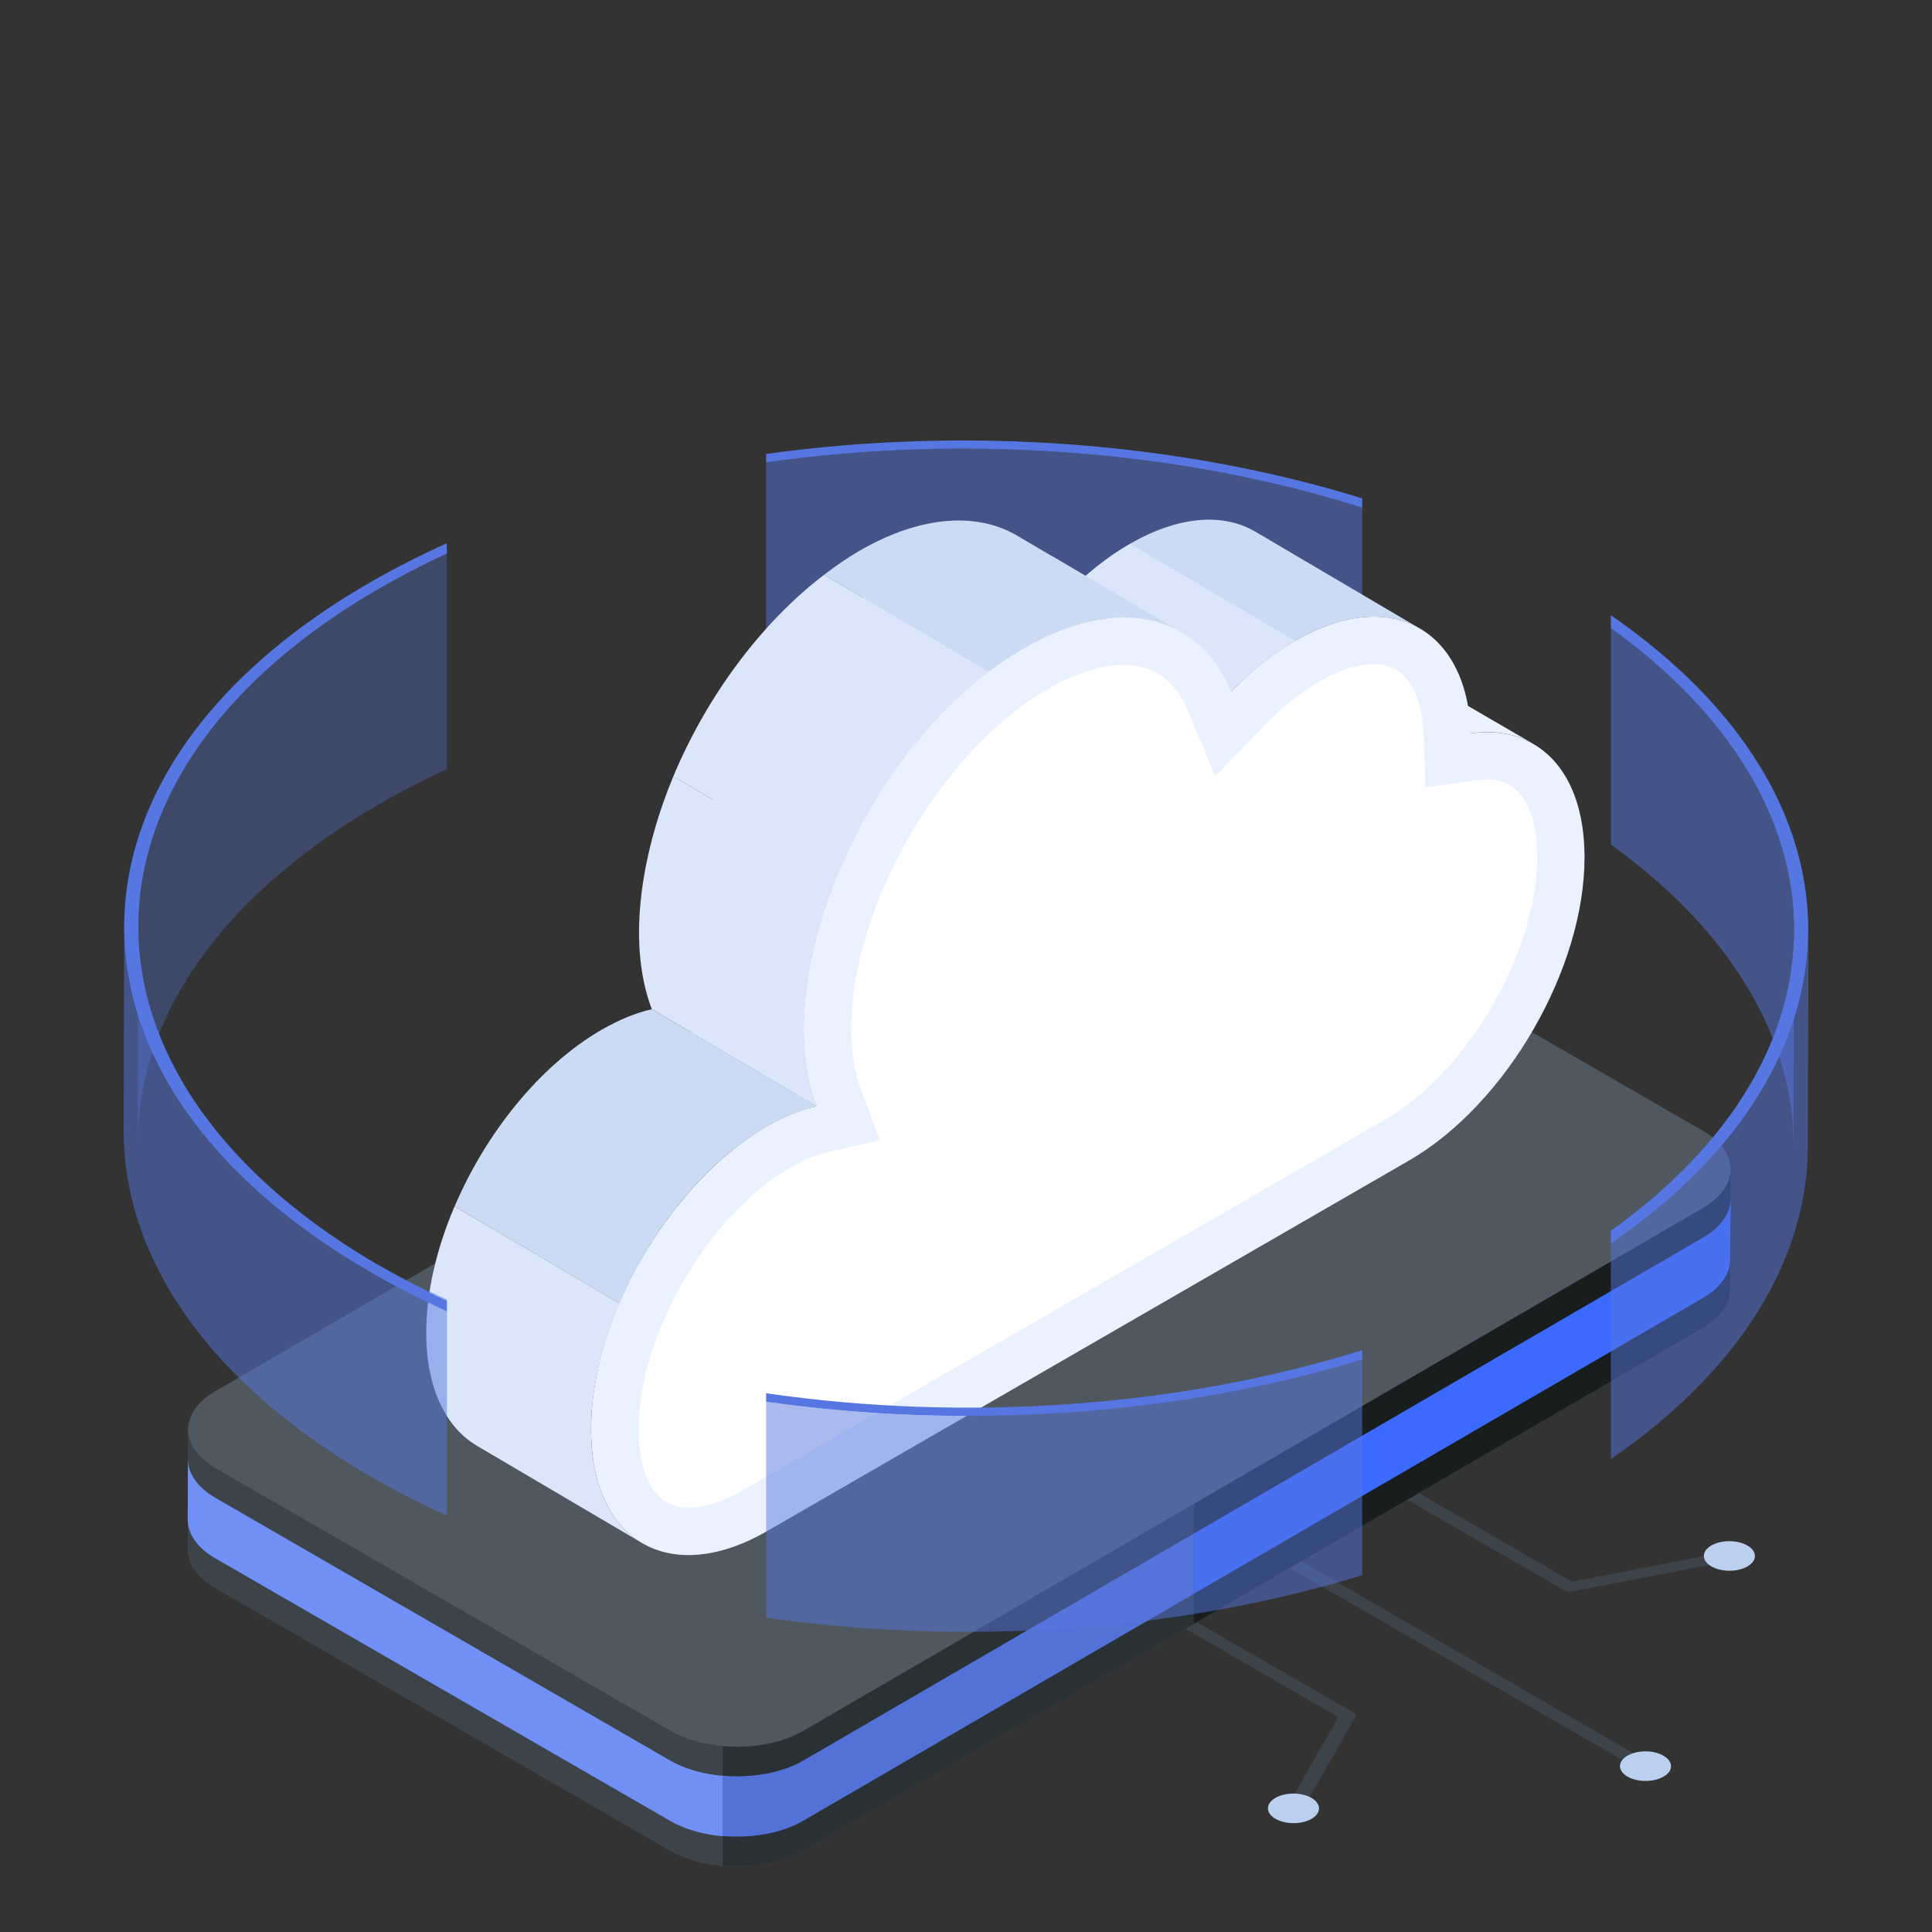 <svg width="250" height="250" viewBox="0 0 250 250" fill="none" xmlns="http://www.w3.org/2000/svg">
<rect x="0" y="0" width="250" height="250" fill="#333333" stroke="none"/>
<path d="M175.114 221.599C175.396 221.763 175.494 222.001 175.369 222.217L168.755 233.799C168.576 234.117 167.985 234.288 167.437 234.181C167.294 234.155 167.157 234.106 167.03 234.036C166.757 233.879 166.646 233.642 166.776 233.417L173.185 222.19L99.248 179.499C98.839 179.265 98.839 178.881 99.244 178.647C99.472 178.53 99.725 178.47 99.981 178.47C100.238 178.47 100.49 178.53 100.719 178.647L175.114 221.599ZM223.844 201.061C223.947 201.116 224.034 201.198 224.096 201.297C224.282 201.615 223.987 201.956 223.441 202.061L203.469 205.929C203.107 206.004 202.73 205.952 202.401 205.783L128.001 162.829C127.591 162.595 127.591 162.213 127.998 161.977C128.226 161.86 128.479 161.8 128.735 161.8C128.991 161.8 129.243 161.86 129.471 161.977L203.412 204.665L222.776 200.915C223.138 200.84 223.515 200.892 223.844 201.061ZM214.107 228.445C214.516 228.681 214.516 229.063 214.112 229.299C213.884 229.416 213.631 229.476 213.374 229.476C213.118 229.476 212.865 229.416 212.637 229.299L112.787 171.652C112.378 171.415 112.378 171.033 112.782 170.797C113.011 170.68 113.264 170.619 113.521 170.619C113.778 170.619 114.031 170.68 114.26 170.797L214.107 228.445Z" fill="#3D4449"/>
<path d="M165.045 235.354C166.341 236.099 168.429 236.099 169.722 235.354C171.006 234.606 170.995 233.395 169.7 232.647C168.404 231.902 166.318 231.902 165.034 232.647C163.752 233.395 163.752 234.608 165.045 235.354Z" fill="#BBCFEF"/>
<path d="M210.597 229.89C211.892 230.638 213.979 230.638 215.274 229.89C216.558 229.145 216.547 227.931 215.252 227.186C213.956 226.438 211.867 226.438 210.586 227.186C209.302 227.931 209.302 229.145 210.597 229.89Z" fill="#BBCFEF"/>
<path d="M221.452 202.695C222.747 203.44 224.833 203.44 226.129 202.695C227.413 201.947 227.402 200.733 226.106 199.988C224.811 199.242 222.722 199.242 221.44 199.988C220.156 200.733 220.156 201.949 221.452 202.695Z" fill="#BBCFEF"/>
<path d="M223.923 151.336L223.873 166.868C223.873 168.647 222.696 170.452 220.339 171.831L103.907 239.488C99.169 242.222 91.471 242.247 86.68 239.463L27.903 205.534C25.494 204.154 24.289 202.325 24.289 200.495L24.316 184.963C24.316 186.795 25.521 188.625 27.928 190.004L86.705 223.959C91.496 226.715 99.219 226.715 103.957 223.959L220.364 156.3C222.721 154.922 223.923 153.14 223.923 151.336Z" fill="#3D4449"/>
<path d="M223.923 155.182L223.873 163C223.873 164.782 222.696 166.588 220.339 167.966L103.907 235.625C99.169 238.357 91.471 238.382 86.68 235.598L27.903 201.67C25.494 200.291 24.289 198.459 24.289 196.629L24.316 188.809C24.316 190.638 25.521 192.468 27.928 193.85L86.705 227.804C91.496 230.561 99.219 230.561 103.957 227.804L220.364 160.145C222.721 158.768 223.923 156.986 223.923 155.182Z" fill="#7190F6"/>
<path d="M220.369 156.302L103.967 223.959C101.126 225.611 97.214 226.254 93.503 225.922V241.443C97.196 241.765 101.085 241.122 103.917 239.488L220.348 171.831C222.705 170.452 223.882 168.647 223.882 166.868L223.932 151.336C223.932 153.143 222.728 154.922 220.373 156.302H220.369Z" fill="#2A3134"/>
<path d="M220.365 160.145L103.96 227.804C101.119 229.457 97.208 230.098 93.497 229.768V237.577C97.19 237.902 101.078 237.259 103.91 235.623L220.342 167.968C222.699 166.588 223.876 164.782 223.876 163.002L223.926 155.182C223.926 156.986 222.719 158.768 220.365 160.145Z" fill="#5272D7"/>
<path d="M220.367 156.302L154.481 194.597V210.102L220.345 171.831C222.701 170.452 223.879 168.647 223.879 166.868L223.929 151.336C223.929 153.143 222.722 154.922 220.367 156.302Z" fill="#181E1E"/>
<path d="M220.367 160.145L154.481 198.441V206.236L220.345 167.968C222.701 166.588 223.879 164.782 223.879 163.002L223.929 155.182C223.929 156.986 222.722 158.768 220.367 160.145Z" fill="#3C6AFF"/>
<path d="M220.321 146.31C225.108 149.074 225.124 153.539 220.376 156.299L103.956 223.958C99.219 226.708 91.508 226.714 86.719 223.951L27.928 190.008C23.162 187.255 23.126 182.776 27.86 180.024L144.285 112.367C149.031 109.608 156.762 109.617 161.531 112.367L220.321 146.31Z" fill="#4F575F"/>
<path d="M176.273 65.7C152.507 58.168 124.866 56.195 99.136 59.831V87.754C124.873 84.129 152.511 86.113 176.273 93.659V65.7Z" fill="#5677E1" fill-opacity="0.5"/>
<path d="M176.273 65.699V64.49C152.432 57.102 124.866 55.167 99.136 58.74V59.831C124.866 56.195 152.507 58.167 176.273 65.699Z" fill="#5677E1"/>
<path d="M187.33 89.822L198.421 96.267C196.155 94.949 193.409 94.456 190.348 94.879L179.259 88.433C182.321 88.013 185.064 88.506 187.33 89.822Z" fill="#EBF2FF"/>
<path d="M162.411 68.781L183.736 81.338C179.6 78.936 173.875 79.277 167.554 82.927C164.638 84.609 161.85 86.843 159.3 89.472L137.977 76.913C140.523 74.286 143.316 72.05 146.227 70.368C152.55 66.72 158.277 66.379 162.411 68.781Z" fill="#CBDBF4"/>
<path d="M167.573 82.925C164.65 84.591 161.845 86.825 159.289 89.466L137.993 76.921C140.509 74.282 143.311 72.048 146.236 70.382L167.573 82.925Z" fill="#DBE6FA"/>
<path d="M136.666 72.281C131.466 69.258 124.259 69.683 116.309 74.272C96.086 85.947 83 116.558 89.432 133.585L105.666 143.144C99.152 125.899 112.584 95.356 132.543 83.833C140.493 79.242 147.702 78.817 152.9 81.84L136.666 72.281Z" fill="#E9E8E6"/>
<path d="M127.965 86.931L106.64 74.374C98.42 80.644 91.399 90.229 87.126 100.465L108.449 113.022C112.722 102.785 119.745 93.201 127.965 86.931Z" fill="#DBE6FA"/>
<path d="M132.537 83.834C140.487 79.243 147.696 78.818 152.894 81.84L131.571 69.284C126.369 66.261 119.162 66.686 111.212 71.275C109.653 72.177 108.133 73.236 106.64 74.374L127.965 86.931C129.456 85.795 130.976 84.734 132.537 83.834Z" fill="#CBDBF4"/>
<path d="M87.129 100.463C83.333 109.554 80.902 121.486 84.34 130.588L105.663 143.145C102.22 134.027 104.668 122.09 108.452 113.022L87.129 100.463Z" fill="#DBE6FA"/>
<path d="M205.036 110.862C205.081 125.317 194.922 142.885 182.354 150.158L99.286 198.112C86.74 205.362 76.513 199.521 76.49 185.09C76.434 166.892 91.729 146.349 105.649 143.135C99.172 125.958 112.484 95.394 132.536 83.84C144.718 76.794 155.149 79.544 159.309 89.476C161.854 86.84 164.627 84.612 167.559 82.931C179.809 75.84 189.831 81.203 190.331 94.885C198.922 93.703 205.013 99.681 205.036 110.862Z" fill="#EBF2FF"/>
<path d="M89.105 195.09C83.276 195.09 82.637 188.09 82.632 185.081C82.596 172.822 91.564 157.279 102.223 151.133C103.964 150.129 105.587 149.451 107.037 149.113L113.871 147.533L111.396 140.97C110.601 138.863 110.173 136.174 110.157 133.19C110.114 117.304 121.769 97.129 135.605 89.156C142.773 85.013 150.437 84.165 153.655 91.847L157.255 100.445L163.73 93.74C167.157 90.186 172.864 85.936 177.778 85.936C183.078 85.936 184.08 91.686 184.205 95.108L184.453 101.888C191.044 101.006 191.389 100.874 192.435 100.874C198.048 100.874 198.898 107.14 198.905 110.874C198.944 123.117 189.96 138.67 179.287 144.847L96.226 192.797C93.628 194.297 91.166 195.09 89.105 195.09Z" fill="white"/>
<path d="M99.151 145.817C101.401 144.519 103.592 143.624 105.663 143.144L84.342 130.59C82.269 131.067 80.079 131.963 77.829 133.263C69.86 137.863 62.87 146.622 58.829 156.099L80.154 168.658C84.195 159.181 91.183 150.422 99.154 145.819L99.151 145.817Z" fill="#CBDBF4"/>
<path d="M76.479 185.081C76.463 179.801 77.82 174.11 80.148 168.656L58.823 156.097C56.495 161.551 55.141 167.244 55.154 172.524C55.177 179.706 57.709 184.756 61.795 187.131L83.12 199.688C79.034 197.313 76.5 192.263 76.479 185.081Z" fill="#DBE6FA"/>
<path d="M208.446 81.288V109.281C224.228 120.654 232.124 134.509 232.083 148.349L232.162 120.418C232.203 106.552 224.283 92.672 208.446 81.288Z" fill="#5677E1" fill-opacity="0.5"/>
<path d="M208.449 160.916V188.798C225.385 177.157 233.894 162.771 233.935 148.357L234.014 120.423C233.974 134.859 225.439 149.264 208.449 160.916Z" fill="#5677E1" fill-opacity="0.5"/>
<path d="M208.446 79.612V81.287C240.035 103.996 240.083 136.646 208.446 159.258V160.915C242.519 137.551 242.48 103.074 208.446 79.612Z" fill="#5677E1"/>
<path d="M57.824 71.628C54.813 73.02 51.867 74.548 48.995 76.208C28.302 88.233 17.945 104.006 17.899 119.803L17.82 147.737C17.865 131.942 28.222 116.169 48.915 104.142C51.813 102.469 54.786 100.929 57.824 99.528V71.628Z" fill="#5677E1" fill-opacity="0.314"/>
<path d="M57.837 168.156C54.553 166.669 51.341 165.027 48.214 163.235C26.752 150.844 16.032 134.546 16.077 118.271L16 146.208C15.955 162.481 26.673 178.776 48.134 191.169C51.287 192.976 54.525 194.63 57.837 196.126V168.156Z" fill="#5677E1" fill-opacity="0.5"/>
<path d="M57.823 168.347C4.595 143.39 4.6 96.381 57.823 71.629V70.288C2.336 95.39 1.975 144.199 57.823 169.681V168.347Z" fill="#5677E1"/>
<path d="M176.271 175.923C152.444 183.218 124.876 185.057 99.135 181.382V209.33C124.882 212.993 152.448 211.141 176.271 203.834V175.923Z" fill="#5677E1" fill-opacity="0.5"/>
<path d="M176.271 174.709C152.517 182.145 124.88 184.02 99.135 180.284V181.382C124.876 185.057 152.444 183.216 176.271 175.923V174.709Z" fill="#5677E1"/>
</svg>
